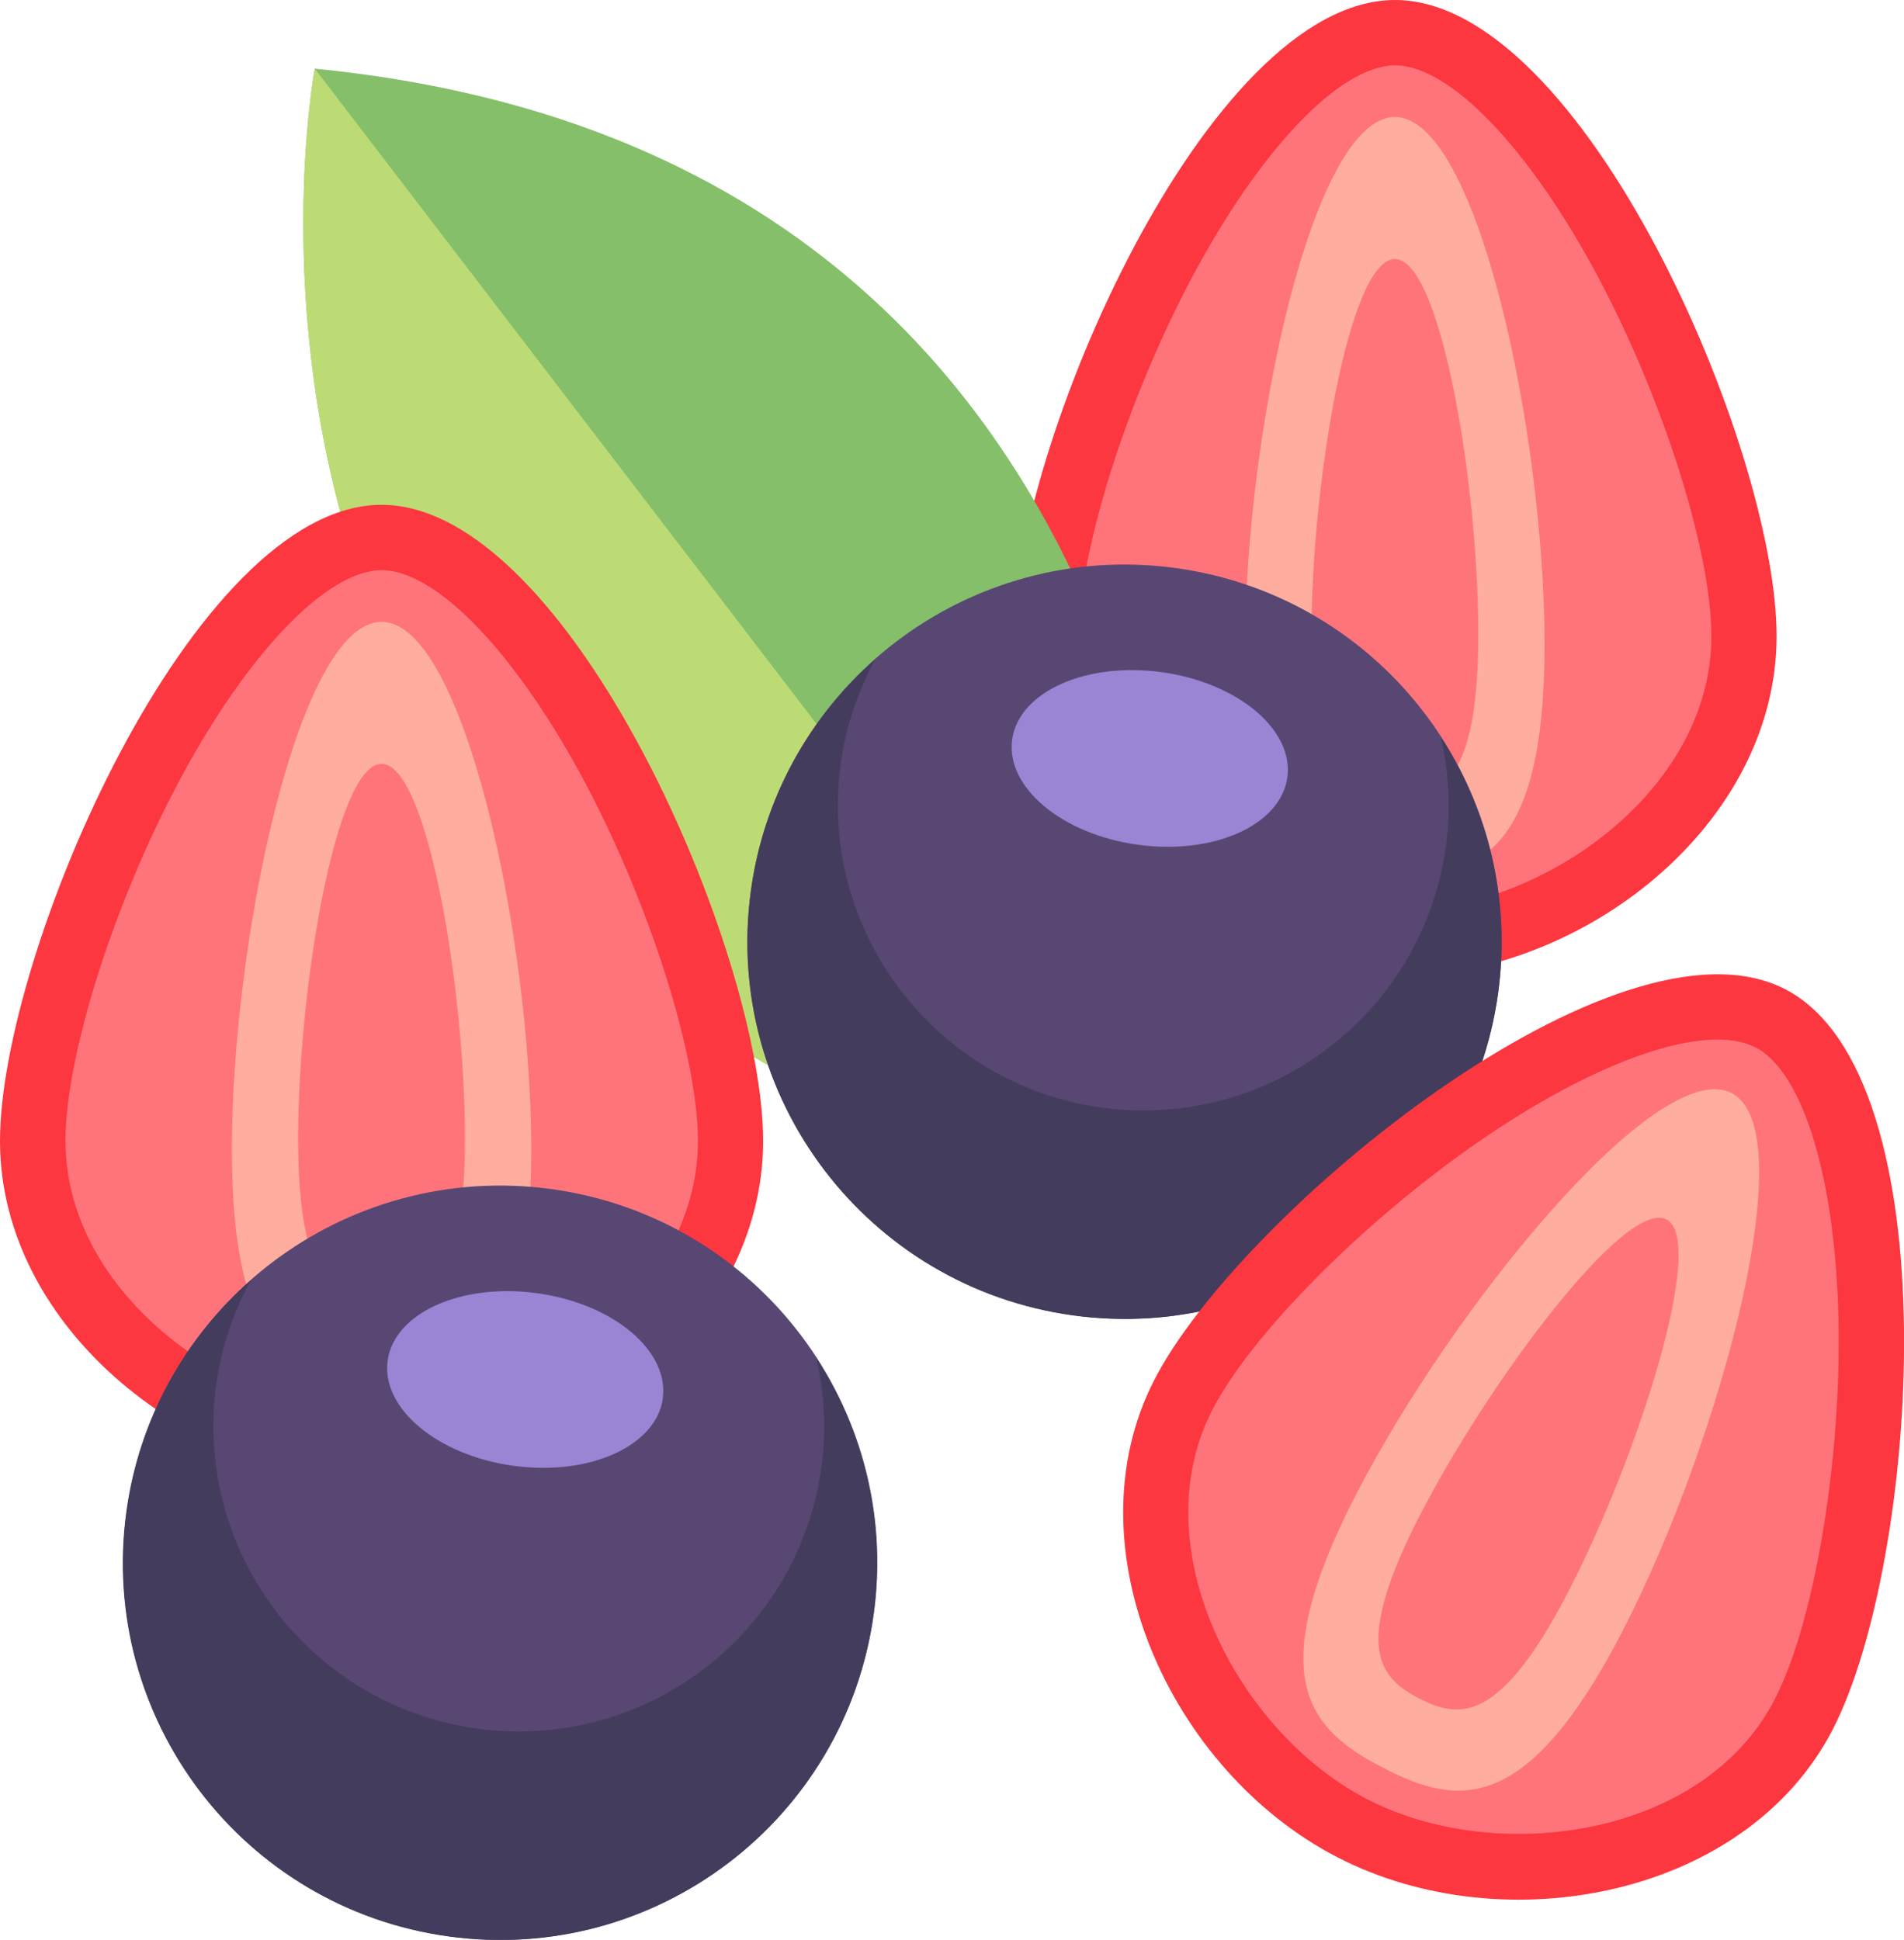 <?xml version="1.0" encoding="UTF-8"?>
<svg id="Layer_2" data-name="Layer 2" xmlns="http://www.w3.org/2000/svg" viewBox="0 0 144.51 147.21">
  <defs>
    <style>
      .cls-1 {
        fill: #9a84d4;
      }

      .cls-1, .cls-2, .cls-3, .cls-4, .cls-5, .cls-6, .cls-7, .cls-8 {
        stroke-width: 0px;
      }

      .cls-2 {
        fill: #443c5c;
      }

      .cls-3 {
        fill: #574772;
      }

      .cls-4 {
        fill: #bddb75;
      }

      .cls-5 {
        fill: #85bf6a;
      }

      .cls-6 {
        fill: #fc3740;
      }

      .cls-7 {
        fill: #ff747b;
      }

      .cls-8 {
        fill: #ffad9f;
      }
    </style>
  </defs>
  <g id="Layer_7" data-name="Layer 7">
    <g>
      <g>
        <path class="cls-6" d="M134.84,48.28c0,14.28-14.68,25.85-28.96,25.85s-28.96-11.57-28.96-25.85S91.6,0,105.88,0s28.96,34,28.96,48.28Z"/>
        <path class="cls-7" d="M105.88,4.96c4.18,0,10.25,6.34,15.46,16.15,4.95,9.34,8.55,20.76,8.55,27.17,0,11.77-12.9,20.9-24,20.9s-24-9.13-24-20.9c0-6.4,3.59-17.83,8.55-27.17,5.21-9.81,11.27-16.15,15.46-16.15Z"/>
        <path class="cls-8" d="M94.51,48.92c0-15.92,5.09-40.04,11.36-40.04s11.36,24.12,11.36,40.04-5.09,17.6-11.36,17.6-11.36-1.68-11.36-17.6Z"/>
        <path class="cls-7" d="M99.54,48.08c0-11.3,2.84-28.42,6.33-28.42s6.33,17.12,6.33,28.42-2.84,12.49-6.33,12.49-6.33-1.2-6.33-12.49Z"/>
      </g>
      <g>
        <path class="cls-5" d="M23.89,5.21s-13.54,72.19,66.36,86.67c0,0,7.09-79.44-66.36-86.67Z"/>
        <path class="cls-4" d="M90.26,91.88L23.89,5.21s-13.54,72.19,66.36,86.67Z"/>
      </g>
      <g>
        <path class="cls-6" d="M57.92,86.59c0,14.28-14.68,25.85-28.96,25.85S0,100.86,0,86.59s14.68-48.28,28.96-48.28,28.96,34,28.96,48.28Z"/>
        <path class="cls-7" d="M28.96,43.27c4.18,0,10.25,6.34,15.46,16.15,4.95,9.34,8.55,20.76,8.55,27.17,0,11.77-12.9,20.9-24,20.9s-24-9.13-24-20.9c0-6.4,3.59-17.83,8.55-27.17,5.21-9.81,11.27-16.15,15.46-16.15Z"/>
        <path class="cls-8" d="M17.6,87.23c0-15.92,5.09-40.04,11.36-40.04s11.36,24.12,11.36,40.04-5.09,17.6-11.36,17.6-11.36-1.68-11.36-17.6Z"/>
        <path class="cls-7" d="M22.63,86.39c0-11.3,2.84-28.42,6.33-28.42s6.33,17.12,6.33,28.42-2.84,12.49-6.33,12.49-6.33-1.2-6.33-12.49Z"/>
      </g>
      <g>
        <path class="cls-3" d="M113.71,75.35c-2.15,15.66-16.58,26.61-32.24,24.47-15.66-2.15-26.61-16.58-24.47-32.24,2.15-15.66,16.58-26.61,32.24-24.47,15.66,2.15,26.61,16.58,24.47,32.24Z"/>
        <path class="cls-1" d="M97.71,58.99c-.5,3.62-5.57,5.91-11.34,5.12-5.77-.79-10.04-4.36-9.55-7.98.5-3.62,5.57-5.91,11.34-5.12,5.77.79,10.04,4.36,9.55,7.98Z"/>
        <path class="cls-2" d="M109.35,55.9c.61,2.66.79,5.47.39,8.34-1.74,12.68-13.43,21.56-26.11,19.82-12.68-1.74-21.55-13.43-19.82-26.11.39-2.87,1.32-5.52,2.62-7.92-4.97,4.38-8.47,10.48-9.44,17.56-2.15,15.66,8.81,30.1,24.47,32.24,15.66,2.15,30.1-8.81,32.24-24.47.97-7.08-.76-13.89-4.36-19.45Z"/>
      </g>
      <g>
        <path class="cls-3" d="M66.32,122.48c-2.15,15.66-16.58,26.61-32.24,24.47-15.66-2.15-26.61-16.58-24.47-32.24,2.15-15.66,16.58-26.61,32.24-24.47,15.66,2.15,26.61,16.58,24.47,32.24Z"/>
        <path class="cls-1" d="M50.31,106.12c-.5,3.62-5.57,5.91-11.34,5.12-5.77-.79-10.04-4.36-9.55-7.98.5-3.62,5.57-5.91,11.34-5.12,5.77.79,10.04,4.36,9.54,7.98Z"/>
        <path class="cls-2" d="M61.95,103.03c.61,2.66.79,5.47.39,8.34-1.74,12.68-13.43,21.55-26.11,19.82-12.68-1.74-21.55-13.43-19.82-26.11.39-2.87,1.32-5.52,2.62-7.92-4.97,4.38-8.47,10.48-9.44,17.56-2.15,15.66,8.81,30.1,24.47,32.24,15.66,2.15,30.1-8.81,32.24-24.47.97-7.08-.75-13.89-4.36-19.45Z"/>
      </g>
      <g>
        <path class="cls-6" d="M139.1,131.25c-6.54,12.69-24.9,16.25-37.59,9.7-12.69-6.54-20.43-23.56-13.89-36.25,6.54-12.69,35.18-36.18,47.87-29.63,12.69,6.54,10.16,43.49,3.61,56.18Z"/>
        <path class="cls-7" d="M133.22,79.47c3.72,1.92,6.2,10.33,6.33,21.44.12,10.57-1.92,22.37-4.86,28.07-5.39,10.46-21.04,12.66-30.91,7.57-9.87-5.09-17.15-19.11-11.76-29.57,2.94-5.69,11.37-14.2,20.05-20.23,9.12-6.33,17.42-9.19,21.14-7.27Z"/>
        <path class="cls-8" d="M102.97,113.33c7.3-14.15,22.87-33.25,28.45-30.38,5.58,2.88-.96,26.65-8.25,40.79-7.3,14.15-12.59,13.31-18.17,10.43-5.58-2.88-9.33-6.71-2.03-20.85Z"/>
        <path class="cls-7" d="M107.82,114.9c5.18-10.04,15.55-23.96,18.66-22.36,3.11,1.6-2.22,18.12-7.4,28.16-5.18,10.04-8.25,9.8-11.36,8.2-3.11-1.6-5.08-3.97.1-14.01Z"/>
      </g>
    </g>
  </g>
</svg>